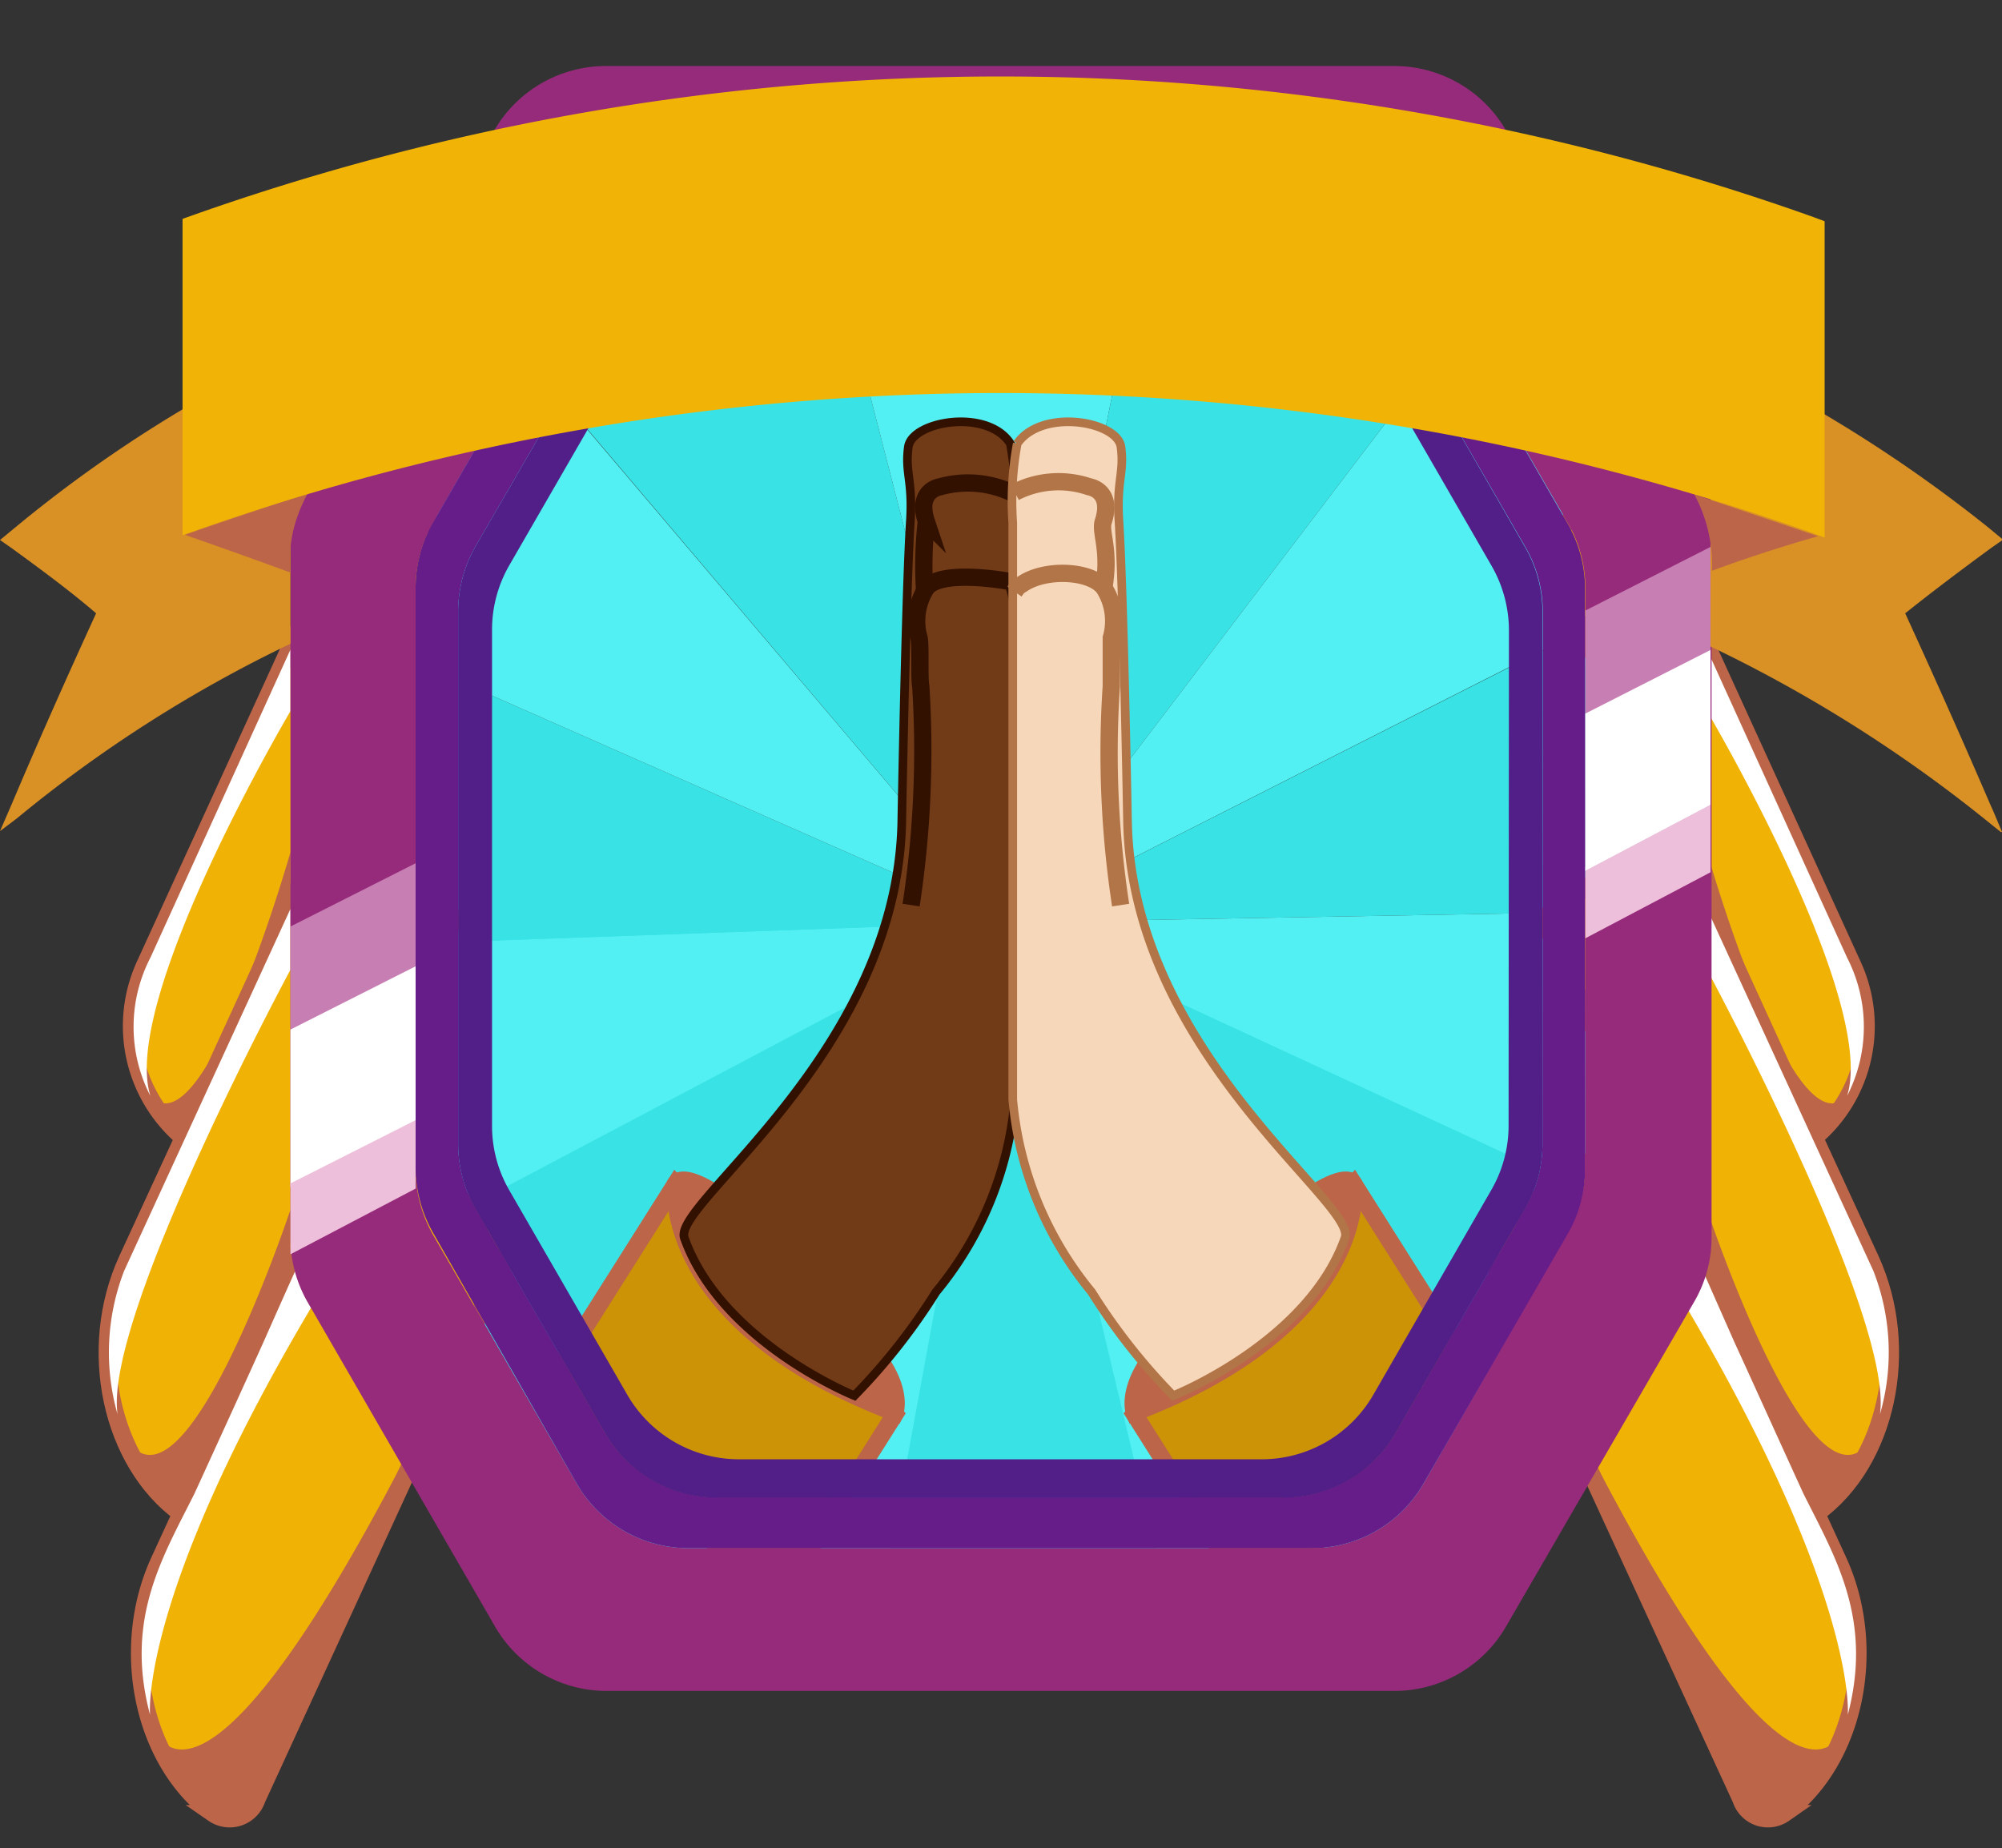 <svg xmlns="http://www.w3.org/2000/svg" xmlns:xlink="http://www.w3.org/1999/xlink" viewBox="0 0 57.9 53.46"><rect x="0" y="0" width="57.9" height="53.46" fill="#333333" stroke="none"/><defs><style>.cls-1,.cls-10,.cls-8{fill:none;}.cls-1{clip-rule:evenodd;}.cls-2{fill:#39e3e5;}.cls-17,.cls-19,.cls-2,.cls-4{fill-rule:evenodd;}.cls-3{clip-path:url(#clip-path);}.cls-4{fill:#52f0f2;}.cls-5{fill:#cc9306;}.cls-5,.cls-6{stroke:#bd6549;}.cls-10,.cls-11,.cls-5,.cls-6,.cls-7,.cls-8,.cls-9{stroke-miterlimit:10;}.cls-10,.cls-11,.cls-5,.cls-6,.cls-8{stroke-width:0.5px;}.cls-18,.cls-6{fill:#bd6549;}.cls-7{fill:#723b17;}.cls-7,.cls-8{stroke:#310;}.cls-7,.cls-9{stroke-width:0.25px;}.cls-9{fill:#f7d7ba;}.cls-10,.cls-9{stroke:#b27547;}.cls-11{fill:#f0b305;stroke:#bc6548;}.cls-12{fill:#bc6548;}.cls-13{fill:#fff;}.cls-14{fill:#972b7b;}.cls-15{fill:#661c89;}.cls-16{fill:#521e87;}.cls-17{fill:#d99025;}.cls-19{fill:#f1b406;}.cls-20{fill:#c77eb3;}.cls-21{fill:#eebfda;}</style><clipPath id="clip-path" transform="translate(0 1.91)"><polygon class="cls-1" points="16.64 2.69 41.44 2.69 47.09 13.21 47.09 33.84 41.44 44.26 17.06 44.26 10.55 34.42 10.55 11.95 16.64 2.69"/></clipPath></defs><g id="Layer_2" data-name="Layer 2"><g id="Layer_1-2" data-name="Layer 1"><polygon class="cls-2" points="41.67 47.19 16.6 47.19 10.55 37.34 10.55 26.63 47.09 26.63 47.09 37.44 41.67 47.19"/><g class="cls-3"><polygon class="cls-2" points="29.09 26.68 11.48 5.92 22.3 0.32 29.09 26.68"/><polygon class="cls-4" points="29.09 26.68 22.3 0.32 34.47 0 29.09 26.68"/><polygon class="cls-2" points="29.09 26.68 34.47 0 45.56 5.02 29.09 26.68"/><polygon class="cls-4" points="29.09 26.68 45.56 5.02 53.36 14.37 29.09 26.68"/><polygon class="cls-2" points="29.09 26.68 12.99 48.63 5.03 39.41 29.09 26.68"/><polygon class="cls-4" points="29.09 26.68 5.03 39.41 1.89 27.64 29.09 26.68"/><polygon class="cls-2" points="29.09 26.68 1.89 27.65 4.19 15.69 29.09 26.68"/><polygon class="cls-4" points="29.09 26.68 4.19 15.69 11.47 5.93 29.09 26.68"/><polygon class="cls-2" points="29.09 26.68 53.37 14.38 56.3 26.2 29.09 26.68"/><polygon class="cls-4" points="29.09 26.68 56.3 26.2 53.78 38.12 29.09 26.68"/><polygon class="cls-2" points="29.09 26.68 53.79 38.12 46.33 47.75 29.09 26.68"/><polygon class="cls-4" points="29.09 26.68 46.33 47.75 35.41 53.16 29.09 26.68"/><polygon class="cls-4" points="29.09 26.68 24.17 53.45 12.99 48.63 29.09 26.68"/></g><path class="cls-5" d="M19.54,32.33l-3.45,5.46s2.13,5.66,7.22,5.28L25.88,39Z" transform="translate(0 1.91)"/><path class="cls-6" d="M19.54,32.33s-.51,4,6.34,6.62c0,0,.25-.63-.54-1.66a42.88,42.88,0,0,0-4.73-4.73S19.76,32,19.54,32.33Z" transform="translate(0 1.91)"/><path class="cls-7" d="M19.79,33.89c-.33-1,6.14-5.33,6.29-12,0,0,.12-6.75.25-8.75.07-1.16-.16-1.37-.06-2.12s2.29-1.13,2.95-.1a9.23,9.23,0,0,1,.13,2.3s0,9.51,0,16.67a10.07,10.07,0,0,1-2.28,5.57,17.74,17.74,0,0,1-2.36,3S20.86,36.91,19.79,33.89Z" transform="translate(0 1.91)"/><path class="cls-8" d="M29.34,15.13s0,0,0-.05a.25.25,0,0,0-.19-.18c-.45-.08-2.06-.3-2.38.23a1.77,1.77,0,0,0-.19,1.41c.05.18,0,1.18.05,1.4a29.73,29.73,0,0,1-.28,6.33" transform="translate(0 1.91)"/><path class="cls-8" d="M29.34,12.38a3,3,0,0,0-2.15-.21s-.7.1-.4,1a11.62,11.62,0,0,0-.05,2" transform="translate(0 1.91)"/><path class="cls-5" d="M39.15,32.33l3.45,5.46s-2.13,5.66-7.22,5.28L32.81,39Z" transform="translate(0 1.91)"/><path class="cls-6" d="M39.15,32.33s.51,4-6.34,6.62c0,0-.25-.63.54-1.66a42.88,42.88,0,0,1,4.73-4.73S38.93,32,39.15,32.33Z" transform="translate(0 1.91)"/><path class="cls-9" d="M38.9,33.89c.34-1-6.14-5.33-6.29-12,0,0-.12-6.75-.25-8.75-.07-1.16.16-1.37.06-2.12s-2.29-1.13-3-.1a9.23,9.23,0,0,0-.13,2.3s0,9.51,0,16.67a10.14,10.14,0,0,0,2.28,5.57,17.74,17.74,0,0,0,2.36,3S37.84,36.91,38.9,33.89Z" transform="translate(0 1.91)"/><path class="cls-10" d="M29.34,15.2s0,0,.05-.07.08-.09.18-.15c.69-.47,2.06-.38,2.38.15a1.77,1.77,0,0,1,.19,1.41c0,.18,0,1.18,0,1.4a29.15,29.15,0,0,0,.27,6.33" transform="translate(0 1.91)"/><path class="cls-10" d="M29.35,12.33a2.76,2.76,0,0,1,2.15-.16s.7.1.41,1c-.11.33.22.82,0,2" transform="translate(0 1.91)"/><path class="cls-11" d="M7.43,50.13l7.45-16.22-4.49-3.26L4.61,43.23c-1.18,2.56-.48,5.84,1.56,7.32h0A.83.83,0,0,0,7.43,50.13Z" transform="translate(0 1.91)"/><path class="cls-11" d="M5.24,41.87l7.91-17.22L9.45,22,3.68,34.52c-1.19,2.58-.48,5.87,1.56,7.35Z" transform="translate(0 1.91)"/><path class="cls-11" d="M5.3,31l7.89-17.23-2.56-1.85L4.19,26A4.24,4.24,0,0,0,5.3,31Z" transform="translate(0 1.91)"/><path class="cls-12" d="M4.48,48.11s1.6,5,10.32-14.27L7.43,50.13s-.67,1.3-1.84-.15A5.37,5.37,0,0,1,4.48,48.11Z" transform="translate(0 1.91)"/><path class="cls-12" d="M8.4,33.08s-3.11,9.35-4.77,6.58a4.83,4.83,0,0,0,1.6,2.13L8.49,34.7A2.59,2.59,0,0,1,8.4,34Z" transform="translate(0 1.91)"/><path class="cls-13" d="M8.4,16.88v1.78S3.47,27,4.35,29.79a4.35,4.35,0,0,1,0-4Z" transform="translate(0 1.91)"/><path class="cls-12" d="M8.4,22.74s-2.48,8.73-4.05,7.05a3.22,3.22,0,0,0,.93,1.1L8.4,24.07Z" transform="translate(0 1.91)"/><path class="cls-13" d="M8.4,24.38,3.59,34.85A6.54,6.54,0,0,0,3.4,39c-.41-2.82,5-12.86,5-12.86v-1.8Z" transform="translate(0 1.91)"/><path class="cls-13" d="M4.34,47.69S4,44.34,9,35.91a2.48,2.48,0,0,1-.21-.39,3.3,3.3,0,0,1-.25-.67c-.21.46-.53,1.18-.92,2.06-.55,1.22-1.29,2.84-2,4.39C4.7,43.14,3.6,44.92,4.34,47.69Z" transform="translate(0 1.91)"/><path class="cls-11" d="M50.35,50.13,42.89,33.91l4.5-3.26,5.77,12.58c1.18,2.56.48,5.84-1.56,7.32h0A.82.82,0,0,1,50.35,50.13Z" transform="translate(0 1.91)"/><path class="cls-11" d="M52.53,41.87,44.62,24.65,48.33,22,54.1,34.52c1.18,2.58.48,5.87-1.57,7.35Z" transform="translate(0 1.91)"/><path class="cls-11" d="M52.47,31,44.58,13.74l2.56-1.85L53.58,26a4.22,4.22,0,0,1-1.11,5Z" transform="translate(0 1.91)"/><path class="cls-12" d="M53.29,48.11s-1.6,5-10.32-14.27l7.38,16.29s.67,1.3,1.84-.15A5.42,5.42,0,0,0,53.29,48.11Z" transform="translate(0 1.91)"/><path class="cls-12" d="M49.37,33.08s3.11,9.35,4.78,6.58a4.91,4.91,0,0,1-1.6,2.13L49.28,34.7a2.59,2.59,0,0,0,.09-.67Z" transform="translate(0 1.91)"/><path class="cls-13" d="M49.37,16.88v1.78S54.3,27,53.42,29.79a4.37,4.37,0,0,0,0-4Z" transform="translate(0 1.91)"/><path class="cls-12" d="M49.37,22.74s2.48,8.73,4.05,7.05a3.22,3.22,0,0,1-.93,1.1l-3.12-6.82Z" transform="translate(0 1.91)"/><path class="cls-13" d="M49.37,24.38l4.81,10.47A6.46,6.46,0,0,1,54.37,39c.41-2.82-5-12.86-5-12.86v-1.8Z" transform="translate(0 1.91)"/><path class="cls-13" d="M53.44,47.69s.3-3.35-4.66-11.78a3.84,3.84,0,0,0,.22-.39,5.18,5.18,0,0,0,.25-.67l.91,2.06c.56,1.22,1.29,2.84,2,4.39C53.08,43.14,54.17,44.92,53.44,47.69Z" transform="translate(0 1.91)"/><path class="cls-14" d="M49,11.23,43.56,1.87A3.73,3.73,0,0,0,40.33,0H17.53a3.73,3.73,0,0,0-3.24,1.87L8.9,11.2a3.74,3.74,0,0,0-.5,1.87V33.89a3.72,3.72,0,0,0,.5,1.87l5.39,9.33A3.73,3.73,0,0,0,17.53,47h22.8a3.73,3.73,0,0,0,3.23-1.87L49,35.74a3.68,3.68,0,0,0,.5-1.86V13.1A3.74,3.74,0,0,0,49,11.23ZM45.84,31.87a3.68,3.68,0,0,1-.5,1.86L41.17,41a3.73,3.73,0,0,1-3.23,1.87h-18A3.73,3.73,0,0,1,16.68,41l-4.16-7.2a3.85,3.85,0,0,1-.5-1.87V15.08a3.78,3.78,0,0,1,.5-1.86L16.68,6a3.73,3.73,0,0,1,3.24-1.87h18A3.73,3.73,0,0,1,41.17,6l4.18,7.23a3.74,3.74,0,0,1,.5,1.87Z" transform="translate(0 1.91)"/><path class="cls-15" d="M41.17,6a3.73,3.73,0,0,0-3.23-1.87h-18A3.73,3.73,0,0,0,16.68,6l-4.16,7.21a3.78,3.78,0,0,0-.5,1.86v16.8a3.85,3.85,0,0,0,.5,1.87L16.68,41a3.73,3.73,0,0,0,3.24,1.87h18A3.73,3.73,0,0,0,41.17,41l4.17-7.22a3.68,3.68,0,0,0,.5-1.86V15.11a3.74,3.74,0,0,0-.5-1.87Zm3.44,25.18a3.71,3.71,0,0,1-.5,1.86l-3.75,6.5a3.75,3.75,0,0,1-3.24,1.86H20.73a3.73,3.73,0,0,1-3.23-1.86l-3.75-6.49a3.79,3.79,0,0,1-.5-1.87V15.77a3.82,3.82,0,0,1,.5-1.87L17.5,7.42a3.72,3.72,0,0,1,3.23-1.87H37.12a3.73,3.73,0,0,1,3.24,1.87l3.76,6.5a3.74,3.74,0,0,1,.5,1.87Z" transform="translate(0 1.91)"/><path class="cls-16" d="M40.36,7.42a3.73,3.73,0,0,0-3.24-1.87H20.73A3.72,3.72,0,0,0,17.5,7.42L13.75,13.9a3.82,3.82,0,0,0-.5,1.87V31.19a3.79,3.79,0,0,0,.5,1.87l3.75,6.49a3.73,3.73,0,0,0,3.23,1.86H37.12a3.75,3.75,0,0,0,3.24-1.86l3.75-6.5a3.71,3.71,0,0,0,.5-1.86V15.79a3.74,3.74,0,0,0-.5-1.87Zm3.27,23.22a3.72,3.72,0,0,1-.5,1.87l-3.41,5.92a3.73,3.73,0,0,1-3.24,1.87H21.38a3.73,3.73,0,0,1-3.24-1.87l-3.41-5.91a3.72,3.72,0,0,1-.5-1.87V16.31a3.74,3.74,0,0,1,.5-1.87l3.41-5.91a3.75,3.75,0,0,1,3.24-1.86h15.1a3.75,3.75,0,0,1,3.24,1.86l3.42,5.93a3.75,3.75,0,0,1,.5,1.88Z" transform="translate(0 1.91)"/><path class="cls-17" d="M57.87,22.16l-.46-.37a40.65,40.65,0,0,0-7.94-5c0-.2,0-7.34,0-8.47a40.9,40.9,0,0,1,8,5l.46.38-.33.23c-.82.6-1.66,1.23-2.5,1.9.83,1.81,1.66,3.67,2.47,5.55.12.26.22.52.33.77Z" transform="translate(0 1.91)"/><path class="cls-17" d="M8.4,16.71A38.61,38.61,0,0,0,.49,21.76L0,22.13l.33-.76c.8-1.89,1.62-3.73,2.45-5.54C2,15.16,1.14,14.53.33,13.94L0,13.71l.46-.38A38.49,38.49,0,0,1,8.4,8.26Z" transform="translate(0 1.91)"/><path class="cls-18" d="M5.35,13.56c1.07-.38,3.55-1.2,3.55-1.2a4.49,4.49,0,0,0-.4,1,3.86,3.86,0,0,0-.1,1.29C8,14.51,7.66,14.37,5.35,13.56Z" transform="translate(0 1.91)"/><path class="cls-18" d="M49,12.39a4.26,4.26,0,0,1,.51,2.21c1-.37,2.05-.71,3.07-1" transform="translate(0 1.91)"/><path class="cls-19" d="M52.77,13.64l-.32-.12a70.1,70.1,0,0,0-46.86-.06l-.31.11V4.42l.31-.11a70,70,0,0,1,46.86.06l.32.12v9.15Z" transform="translate(0 1.91)"/><polygon class="cls-20" points="12.02 24.97 12.02 32.43 8.4 34.34 8.4 26.8 12.02 24.97"/><polygon class="cls-13" points="12.02 27.95 12.02 32.43 8.4 34.34 8.4 29.78 12.02 27.95"/><polygon class="cls-21" points="12.02 32.4 12.02 34.38 8.4 36.28 8.4 34.23 12.02 32.4"/><polygon class="cls-21" points="49.47 23.25 49.47 25.23 45.85 27.14 45.85 25.08 49.47 23.25"/><polygon class="cls-20" points="49.47 15.82 49.47 23.28 45.85 25.19 45.85 17.66 49.47 15.82"/><polygon class="cls-13" points="49.47 18.8 49.47 23.28 45.85 25.19 45.85 20.64 49.47 18.8"/></g></g></svg>